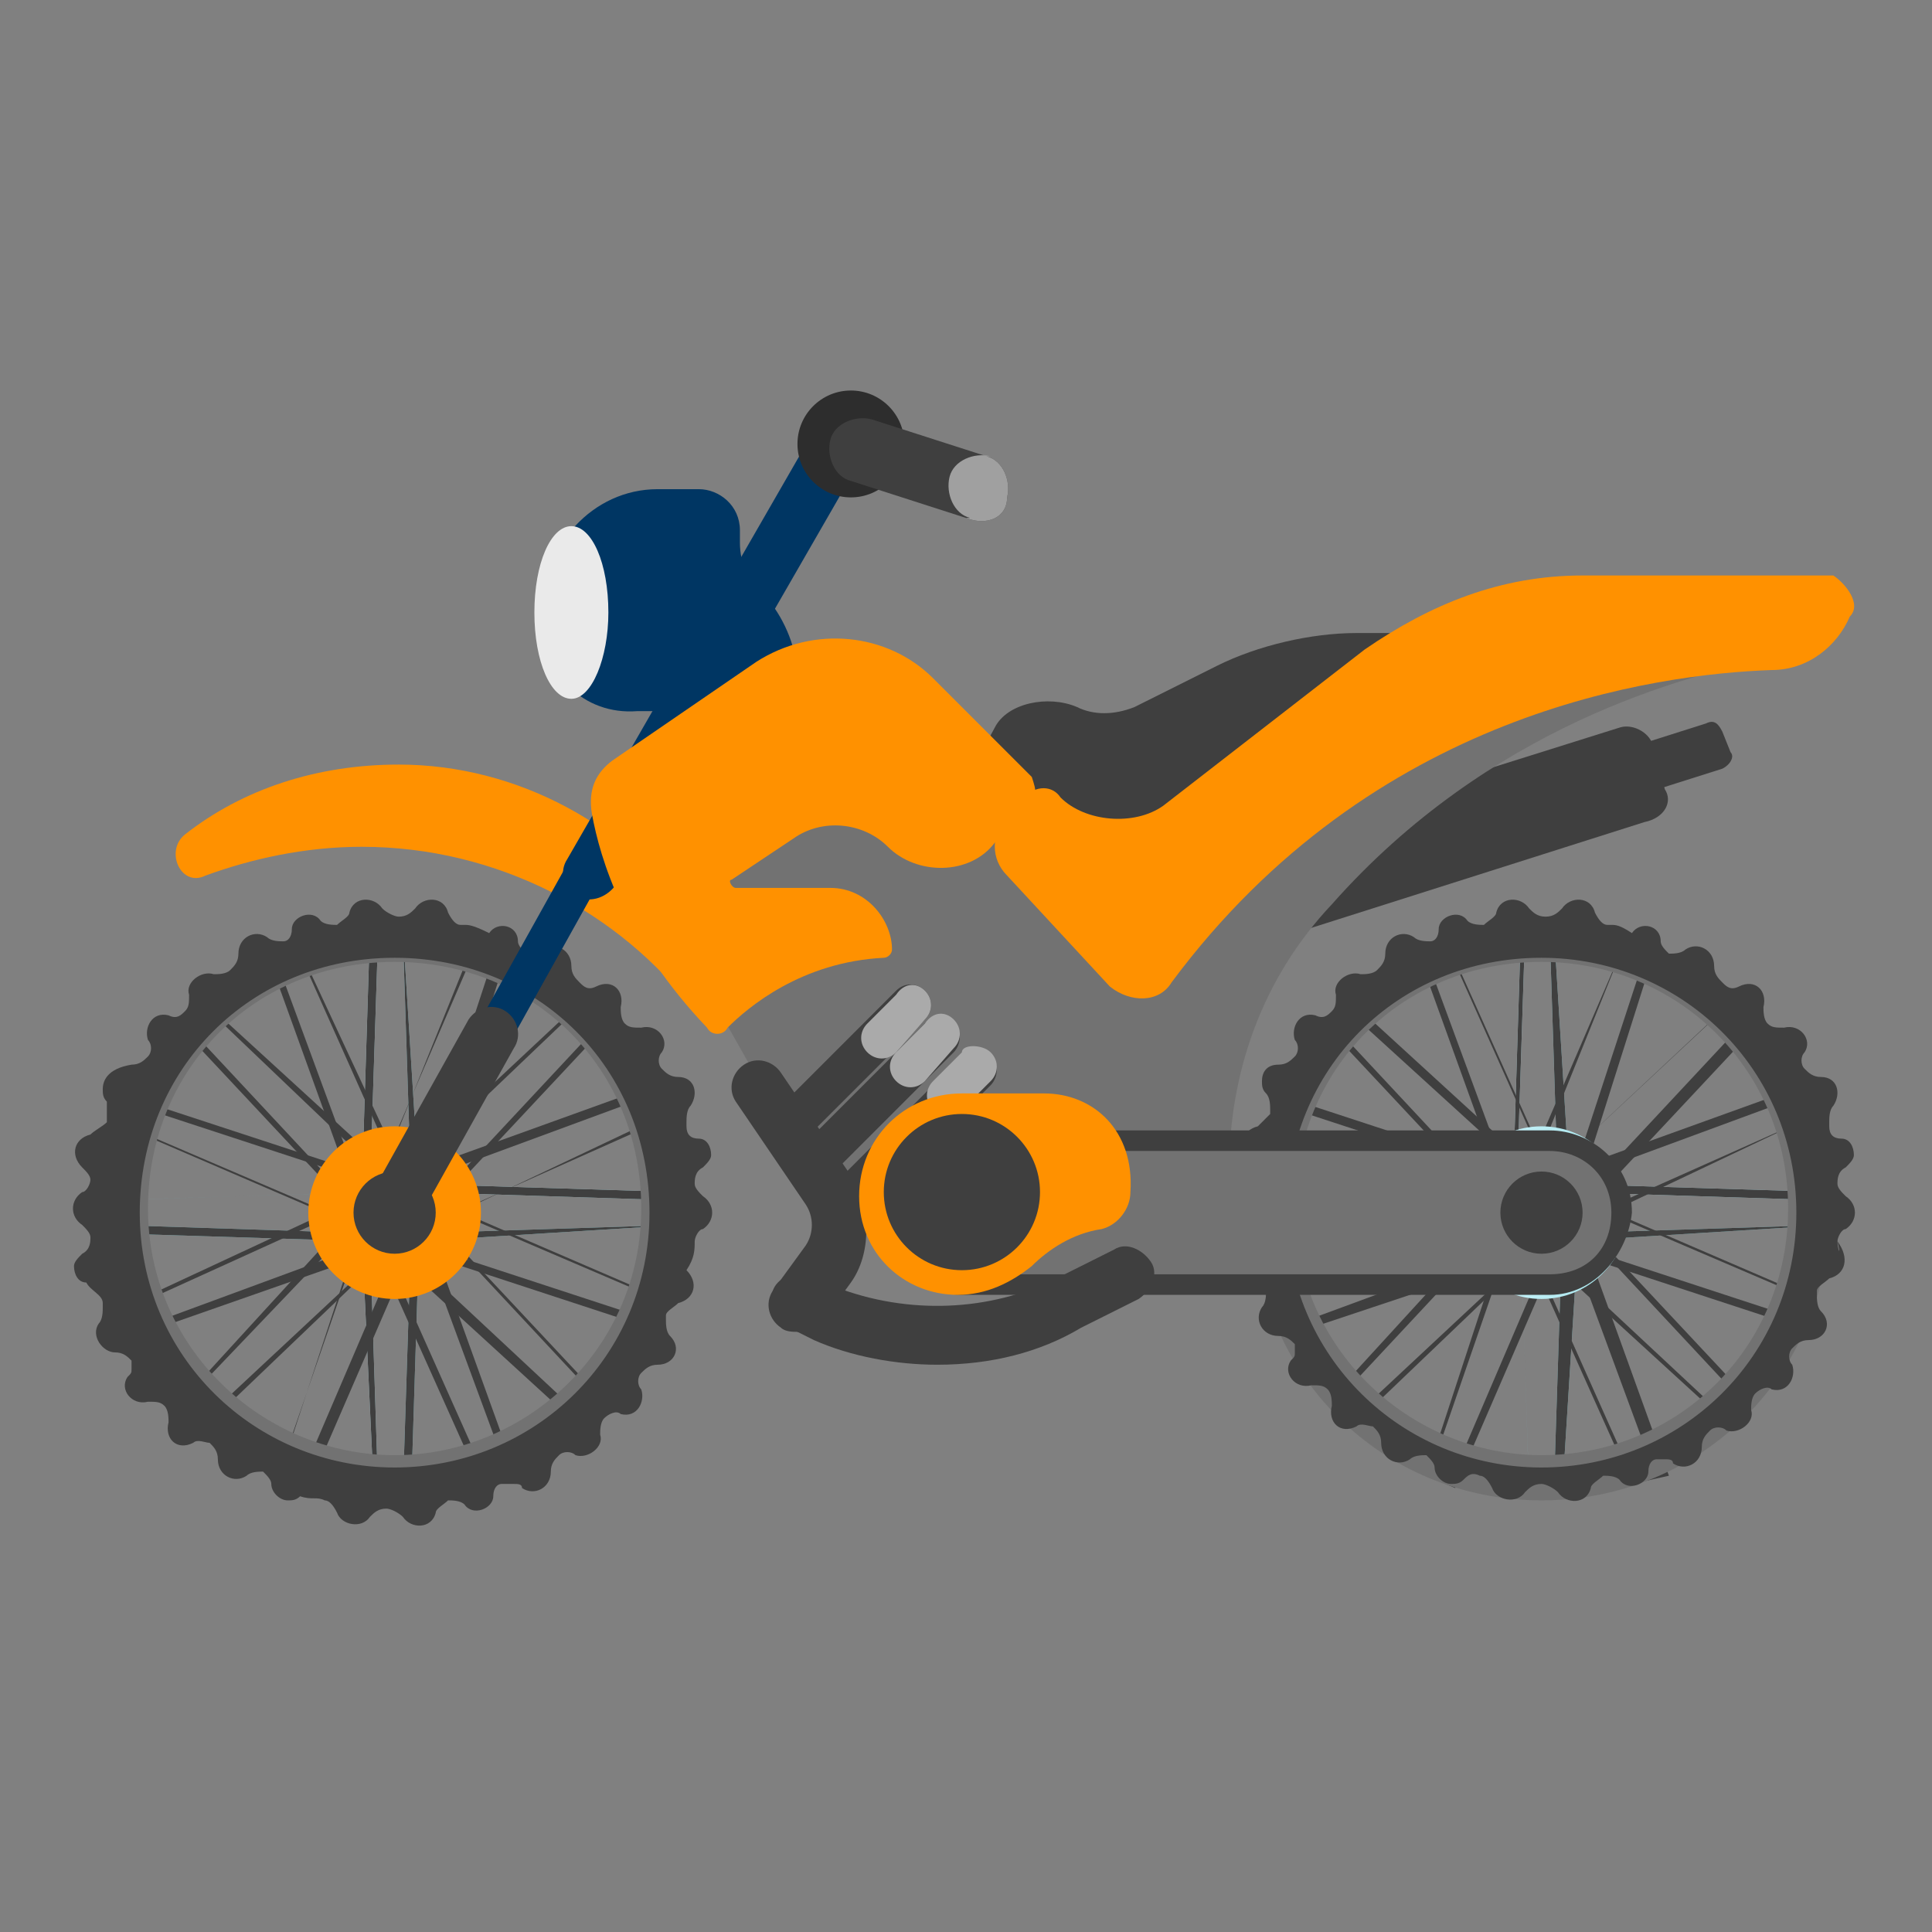 <?xml version="1.0" encoding="utf-8"?>
<!-- Generator: Adobe Illustrator 23.1.0, SVG Export Plug-In . SVG Version: 6.00 Build 0)  -->
<svg version="1.1" id="icons" xmlns="http://www.w3.org/2000/svg" xmlns:xlink="http://www.w3.org/1999/xlink" x="0px" y="0px"
	 viewBox="0 0 47 47" style="enable-background:new 0 0 47 47;" xml:space="preserve">
<rect x="0" y="0" width="47" height="47" fill="#808080" stroke="none"/>
<style type="text/css">
	.st0{fill:#003663;}
	.st1{fill:#EAEAEA;}
	.st2{fill:#FF9100;}
	.st3{fill:#3F3F3F;}
	.st4{fill:#727272;}
	.st5{fill:url(#SVGID_1_);}
	.st6{fill:url(#SVGID_2_);}
	.st7{fill:url(#SVGID_3_);}
	.st8{fill:url(#SVGID_4_);}
	.st9{fill:url(#SVGID_5_);}
	.st10{fill:url(#SVGID_6_);}
	.st11{fill:url(#SVGID_7_);}
	.st12{fill:url(#SVGID_8_);}
	.st13{fill:url(#SVGID_9_);}
	.st14{fill:#2D2D2D;}
	.st15{fill:#A0A0A0;}
	.st16{fill:#AAAAAA;}
</style>
<title>MotoCross</title>
<path class="st0" d="M18,13.2v-0.3l0,0c0-0.6-0.5-1-1-1h-1c-1.6,0-2.8,1.4-2.8,2.9v0.3c0,1.3,1,2.3,2.3,2.2h3.9v-0.8
	c0-0.7-0.3-1.4-0.7-1.9C18.2,14.2,18,13.7,18,13.2z"/>
<path class="st1" d="M14.8,14.9c0,1.1-0.4,2.1-0.9,2.1S13,16.1,13,14.9s0.4-2.1,0.9-2.1C14.4,12.8,14.8,13.7,14.8,14.9z"/>
<path class="st2" d="M16.9,22.4c-1.6-2.3-4.3-3.8-7.2-3.8c-2,0-3.8,0.6-5.2,1.7c-0.5,0.4-0.1,1.3,0.5,1c1.1-0.4,2.4-0.7,3.8-0.7
	c3.3,0,6.3,1.6,8.1,4C16.9,24.6,16.9,22.4,16.9,22.4z"/>
<path class="st3" d="M41.9,18.7L37.8,20c-0.2,0.1-0.3,0-0.4-0.2l-0.2-0.5c-0.1-0.2,0-0.3,0.2-0.4l4.1-1.3c0.2-0.1,0.3,0,0.4,0.2
	l0.2,0.5C42.2,18.4,42.1,18.6,41.9,18.7z"/>
<path class="st3" d="M40,20l-8.5,2.7c-0.3,0.1-0.7-0.1-0.8-0.4l-0.3-1.1c-0.1-0.3,0.1-0.7,0.4-0.8l8.6-2.7c0.3-0.1,0.7,0.1,0.8,0.4
	l0.3,1.1C40.7,19.5,40.5,19.9,40,20z"/>
<path class="st4" d="M35.4,15.4c-0.8,0.4-1.6,0.9-2.2,1.7c-1.4,1.4-3.2,2.2-5.1,2.2H16.9v2.9c0,0.8,0.2,1.7,0.6,2.4l2.2,3.9h10.2
	c0-2.4,0.8-4.7,2.5-6.5c3.8-4.3,8.6-5.6,10.8-6c0.4-0.1,0.7-0.3,1-0.5L35.4,15.4L35.4,15.4z"/>
<linearGradient id="SVGID_1_" gradientUnits="userSpaceOnUse" x1="5.715" y1="-603.641" x2="7.039" y2="-603.641" gradientTransform="matrix(1.004 0 0 -1.004 3.132 -580.195)">
	<stop  offset="0" style="stop-color:#D4F7FF"/>
	<stop  offset="1" style="stop-color:#A2E3E9"/>
</linearGradient>
<path class="st5" d="M10.2,29H8.8L9,22.6h0.8L10.2,29z M9,28.9h1l-0.2-6.2H9.2L9,28.9z"/>
<linearGradient id="SVGID_2_" gradientUnits="userSpaceOnUse" x1="5.715" y1="664.013" x2="7.039" y2="664.013" gradientTransform="matrix(1.004 0 0 1.004 3.132 -633.403)">
	<stop  offset="0" style="stop-color:#D4F7FF"/>
	<stop  offset="1" style="stop-color:#A2E3E9"/>
</linearGradient>
<path class="st6" d="M10,36.4H9.1L8.8,30h1.4L10,36.4z M9.2,36.3h0.6l0.2-6.2H9L9.2,36.3z"/>
<linearGradient id="SVGID_3_" gradientUnits="userSpaceOnUse" x1="-2069.546" y1="2683.236" x2="-2068.222" y2="2683.236" gradientTransform="matrix(0 1.004 1.004 0 -2680.401 2106.51)">
	<stop  offset="0" style="stop-color:#D4F7FF"/>
	<stop  offset="1" style="stop-color:#A2E3E9"/>
</linearGradient>
<path class="st7" d="M10.1,30.2v-1.4l6.4,0.2v0.8L10.1,30.2z M10.2,29v1l6.2-0.2v-0.6L10.2,29z"/>
<linearGradient id="SVGID_4_" gradientUnits="userSpaceOnUse" x1="-2069.546" y1="-2622.764" x2="-2068.222" y2="-2622.764" gradientTransform="matrix(0 1.004 -1.004 0 -2627.193 2106.51)">
	<stop  offset="0" style="stop-color:#D4F7FF"/>
	<stop  offset="1" style="stop-color:#A2E3E9"/>
</linearGradient>
<path class="st8" d="M9,30.2L2.6,30v-0.8L9,29V30.2z M2.8,29.8L8.9,30v-1l-6.2,0.2v0.6C2.7,29.8,2.8,29.8,2.8,29.8z"/>
<path class="st3" d="M10.2,29H8.8L9,22.6h0.8L10.2,29z M9,28.9h1l-0.2-6.2H9.2L9,28.9z"/>
<path class="st3" d="M10,36.4H9.1L8.8,30h1.4L10,36.4z M9.2,36.3h0.6l0.2-6.2H9L9.2,36.3z"/>
<path class="st3" d="M10.1,30.2v-1.4l6.4,0.2v0.8L10.1,30.2z M10.2,29v1l6.2-0.2v-0.6L10.2,29z"/>
<path class="st3" d="M9,30.2L2.6,30v-0.8L9,29V30.2z M2.8,29.8L8.9,30v-1l-6.2,0.2v0.6C2.7,29.8,2.8,29.8,2.8,29.8z"/>
<path class="st3" d="M10.4,29.6l-0.9-0.9l4.7-4.4l0.6,0.6L10.4,29.6z M9.7,28.7l0.7,0.7l4.2-4.5l-0.5-0.4L9.7,28.7z"/>
<path class="st3" d="M5,34.7l-0.6-0.6l4.3-4.7l0.9,0.9L5,34.7z M4.5,34.1L5,34.5l4.5-4.2l-0.7-0.7L4.5,34.1z"/>
<path class="st3" d="M14.1,34.7l-4.7-4.3l1-0.9l4.4,4.7L14.1,34.7z M9.7,30.3l4.5,4.2l0.4-0.4l-4.2-4.5L9.7,30.3z"/>
<path class="st3" d="M8.7,29.6l-4.4-4.7l0.6-0.6l4.7,4.3L8.7,29.6z M4.5,24.9l4.2,4.5l0.7-0.7L5,24.5L4.5,24.9z"/>
<path class="st3" d="M8.8,29.9L3,27.4l0.2-0.7l6.1,2L8.8,29.9z M3.1,27.4l5.6,2.4l0.4-1l-5.8-1.9L3.1,27.4z"/>
<path class="st3" d="M15.8,32.3l-6.1-2l0.4-1.3l5.8,2.5L15.8,32.3z M10,30.2l5.8,1.9l0.2-0.5l-5.6-2.4L10,30.2z"/>
<path class="st3" d="M7.5,36.2l-0.7-0.3l2-6.1l1.3,0.4L7.5,36.2z M6.8,35.8L7.3,36l2.4-5.6L8.8,30L6.8,35.8z"/>
<path class="st3" d="M10.4,29.3l-1.3-0.5l2.5-5.8l0.7,0.3L10.4,29.3z M9.2,28.7l0.9,0.4l1.9-5.8L11.5,23L9.2,28.7z"/>
<path class="st3" d="M10.3,29.9l-0.5-1.3l6.1-2.2l0.3,0.7L10.3,29.9z M10,28.8l0.4,1l5.6-2.5l-0.3-0.6L10,28.8z"/>
<path class="st3" d="M3.3,32.5L3,31.8l5.8-2.7l0.5,1.3L3.3,32.5z M3.2,31.8l0.2,0.5l5.7-2.1l-0.4-0.9L3.2,31.8z"/>
<path class="st3" d="M11.7,36.1l-2.6-5.8l1.3-0.4l2.2,6.1L11.7,36.1z M9.3,30.3l2.5,5.6l0.5-0.2L10.2,30L9.3,30.3z"/>
<path class="st3" d="M8.7,29.3l-2.2-6.1l0.7-0.3l2.7,5.8L8.7,29.3z M6.7,23.3L8.8,29l0.9-0.4L7.2,23L6.7,23.3z"/>
<path class="st4" d="M9.6,22.5c-3.9,0-7,3.1-7,7s3.1,7,7,7s7-3.1,7-7S13.4,22.5,9.6,22.5z M9.6,35.4c-3.2,0-6-2.6-6-6s2.6-6,6-6
	s6,2.6,6,6S12.8,35.4,9.6,35.4z"/>
<path class="st3" d="M16.9,30.2c0-0.1,0.1-0.3,0.2-0.3l0,0c0.3-0.2,0.3-0.6,0-0.8l0,0c-0.1-0.1-0.2-0.2-0.2-0.3l0,0
	c0-0.1,0-0.3,0.2-0.4c0.1-0.1,0.2-0.2,0.2-0.3c0-0.2-0.1-0.4-0.3-0.4l0,0c-0.2,0-0.3-0.1-0.3-0.3c0,0,0,0,0-0.1s0-0.3,0.1-0.4l0,0
	c0.2-0.3,0.1-0.7-0.3-0.7l0,0c-0.2,0-0.3-0.1-0.4-0.2l0,0c-0.1-0.1-0.1-0.3,0-0.4l0,0c0.2-0.3-0.1-0.7-0.5-0.6l0,0
	c-0.2,0-0.3,0-0.4-0.1c-0.1-0.1-0.1-0.3-0.1-0.4l0,0c0.1-0.4-0.2-0.7-0.6-0.5l0,0c-0.2,0.1-0.3,0-0.4-0.1c-0.1-0.1-0.2-0.2-0.2-0.4
	l0,0c0-0.4-0.4-0.6-0.7-0.4l0,0c-0.1,0.1-0.3,0.1-0.4,0.1l0,0l0,0c-0.1-0.1-0.2-0.2-0.2-0.3l0,0c0-0.4-0.5-0.5-0.7-0.2
	c-0.4-0.2-0.5-0.2-0.6-0.2c0,0,0,0-0.1,0l0,0l0,0c-0.1,0-0.2-0.1-0.3-0.3l0,0c-0.1-0.4-0.6-0.4-0.8-0.1l0,0
	c-0.1,0.1-0.2,0.2-0.4,0.2c-0.1,0-0.3-0.1-0.4-0.2l0,0c-0.2-0.3-0.7-0.3-0.8,0.1l0,0c0,0.1-0.2,0.2-0.3,0.3l0,0l0,0
	c-0.1,0-0.3,0-0.4-0.1l0,0c-0.2-0.3-0.7-0.1-0.7,0.2l0,0c0,0.2-0.1,0.3-0.2,0.3l0,0l0,0c-0.1,0-0.3,0-0.4-0.1l0,0
	c-0.3-0.2-0.7,0-0.7,0.4l0,0c0,0.2-0.1,0.3-0.2,0.4s-0.3,0.1-0.4,0.1l0,0c-0.3-0.1-0.7,0.2-0.6,0.5l0,0c0,0.2,0,0.3-0.1,0.4l0,0
	c-0.1,0.1-0.2,0.2-0.4,0.1l0,0c-0.4-0.1-0.6,0.3-0.5,0.6l0,0c0.1,0.1,0.1,0.3,0,0.4l0,0c-0.1,0.1-0.2,0.2-0.4,0.2
	c-0.6,0.1-0.7,0.4-0.7,0.6c0,0.1,0,0.2,0.1,0.3l0,0c0,0.1,0,0.3,0,0.4l0,0c0,0,0,0,0,0.1c-0.1,0.1-0.3,0.2-0.4,0.3l0,0
	c-0.4,0.1-0.5,0.5-0.2,0.8c0.1,0.1,0.2,0.2,0.2,0.3l0,0l0,0l0,0C2.2,28.8,2.1,29,2,29l0,0c-0.3,0.2-0.3,0.6,0,0.8l0,0
	c0.1,0.1,0.2,0.2,0.2,0.3l0,0l0,0c0,0.1,0,0.3-0.2,0.4c-0.1,0.1-0.2,0.2-0.2,0.3c0,0.2,0.1,0.4,0.3,0.4l0,0c0.1,0.2,0.4,0.3,0.4,0.5
	c0,0,0,0,0,0.1s0,0.3-0.1,0.4l0,0c-0.2,0.3,0.1,0.7,0.4,0.7c0.2,0,0.3,0.1,0.4,0.2l0,0c0,0.1,0,0.1,0,0.2c0,0.1,0,0.1-0.1,0.2l0,0
	c-0.2,0.3,0.1,0.7,0.5,0.6l0,0c0.2,0,0.3,0,0.4,0.1c0.1,0.1,0.1,0.3,0.1,0.4l0,0C4,35,4.3,35.3,4.7,35.1l0,0c0.1-0.1,0.3,0,0.4,0
	l0,0l0,0c0.1,0.1,0.2,0.2,0.2,0.4l0,0c0,0.4,0.4,0.6,0.7,0.4l0,0c0.1-0.1,0.3-0.1,0.4-0.1l0,0l0,0c0.1,0.1,0.2,0.2,0.2,0.3
	c0,0.2,0.2,0.4,0.4,0.4c0.1,0,0.2,0,0.3-0.1l0,0c0.3,0.1,0.4,0,0.6,0.1l0,0l0,0c0.1,0,0.2,0.1,0.3,0.3l0,0c0.1,0.3,0.6,0.4,0.8,0.1
	l0,0c0.1-0.1,0.2-0.2,0.4-0.2c0.1,0,0.3,0.1,0.4,0.2l0,0c0.2,0.3,0.7,0.3,0.8-0.1l0,0c0-0.1,0.2-0.2,0.3-0.3l0,0l0,0
	c0.1,0,0.3,0,0.4,0.1l0,0c0.2,0.3,0.7,0.1,0.7-0.2c0-0.2,0.1-0.3,0.2-0.3l0,0l0,0h0.3c0.1,0,0.2,0,0.2,0.1l0,0
	c0.3,0.2,0.7,0,0.7-0.4l0,0c0-0.2,0.1-0.3,0.2-0.4l0,0l0,0c0.1-0.1,0.3-0.1,0.4,0l0,0c0.3,0.1,0.7-0.2,0.6-0.5l0,0
	c0-0.1,0-0.3,0.1-0.4s0.3-0.2,0.4-0.1l0,0c0.4,0.1,0.6-0.3,0.5-0.6l0,0c-0.1-0.1-0.1-0.3,0-0.4l0,0l0,0c0.1-0.1,0.2-0.2,0.4-0.2l0,0
	c0.4,0,0.6-0.4,0.3-0.7l0,0c-0.1-0.1-0.1-0.3-0.1-0.4l0,0c0,0,0,0,0-0.1s0.2-0.2,0.3-0.3l0,0c0.4-0.1,0.5-0.5,0.2-0.8
	C16.9,30.6,16.9,30.4,16.9,30.2C16.9,30.3,16.9,30.3,16.9,30.2C16.9,30.3,16.9,30.2,16.9,30.2L16.9,30.2z M9.6,35.7
	c-3.4,0-6.2-2.7-6.2-6.2s2.7-6.2,6.2-6.2s6.2,2.7,6.2,6.2S13,35.7,9.6,35.7z"/>
<circle class="st2" cx="9.6" cy="29.5" r="2.1"/>
<circle class="st3" cx="9.6" cy="29.5" r="1"/>
<linearGradient id="SVGID_5_" gradientUnits="userSpaceOnUse" x1="33.554" y1="-603.641" x2="34.878" y2="-603.641" gradientTransform="matrix(1.004 0 0 -1.004 3.132 -580.195)">
	<stop  offset="0" style="stop-color:#D4F7FF"/>
	<stop  offset="1" style="stop-color:#A2E3E9"/>
</linearGradient>
<path class="st9" d="M38.2,29h-1.4l0.2-6.4h0.8L38.2,29z M36.9,28.9h1l-0.2-6.2h-0.6L36.9,28.9z"/>
<linearGradient id="SVGID_6_" gradientUnits="userSpaceOnUse" x1="33.554" y1="664.013" x2="34.878" y2="664.013" gradientTransform="matrix(1.004 0 0 1.004 3.132 -633.403)">
	<stop  offset="0" style="stop-color:#D4F7FF"/>
	<stop  offset="1" style="stop-color:#A2E3E9"/>
</linearGradient>
<path class="st10" d="M38,36.4h-0.8L37,30h1.4L38,36.4z M37.2,36.3h0.6l0.2-6.2h-1L37.2,36.3z"/>
<linearGradient id="SVGID_7_" gradientUnits="userSpaceOnUse" x1="-2069.546" y1="2711.127" x2="-2068.222" y2="2711.127" gradientTransform="matrix(0 1.004 1.004 0 -2680.401 2106.51)">
	<stop  offset="0" style="stop-color:#D4F7FF"/>
	<stop  offset="1" style="stop-color:#A2E3E9"/>
</linearGradient>
<path class="st11" d="M38.1,30.2v-1.4l6.4,0.2v0.8L38.1,30.2z M38.2,29v1l6.2-0.2v-0.6L38.2,29z"/>
<linearGradient id="SVGID_8_" gradientUnits="userSpaceOnUse" x1="-2069.546" y1="-2650.556" x2="-2068.222" y2="-2650.556" gradientTransform="matrix(0 1.004 -1.004 0 -2627.193 2106.51)">
	<stop  offset="0" style="stop-color:#D4F7FF"/>
	<stop  offset="1" style="stop-color:#A2E3E9"/>
</linearGradient>
<path class="st12" d="M36.9,30.2L30.5,30v-0.8l6.4-0.2V30.2z M30.7,29.8l6.2,0.2v-1l-6.2,0.2V29.8z"/>
<path class="st3" d="M38.2,29h-1.4l0.2-6.4h0.8L38.2,29z M36.9,28.9h1l-0.2-6.2h-0.6L36.9,28.9z"/>
<path class="st3" d="M38,36.4h-0.8L37,30h1.4L38,36.4z M37.2,36.3h0.6l0.2-6.2h-1L37.2,36.3z"/>
<path class="st3" d="M38.1,30.2v-1.4l6.4,0.2v0.8L38.1,30.2z M38.2,29v1l6.2-0.2v-0.6L38.2,29z"/>
<path class="st3" d="M36.9,30.2L30.5,30v-0.8l6.4-0.2V30.2z M30.7,29.8l6.2,0.2v-1l-6.2,0.2V29.8z"/>
<path class="st3" d="M38.4,29.6l-0.9-0.9l4.7-4.4l0.6,0.6L38.4,29.6z M37.5,28.7l0.7,0.7l4.2-4.5L42,24.5L37.5,28.7z"/>
<path class="st3" d="M32.9,34.7l-0.6-0.6l4.3-4.7l0.9,0.9L32.9,34.7z M32.5,34.1l0.4,0.4l4.5-4.2l-0.7-0.7L32.5,34.1z"/>
<path class="st3" d="M42.1,34.7l-4.7-4.3l0.9-0.9l4.4,4.7L42.1,34.7z M37.5,30.3l4.5,4.2l0.4-0.4l-4.2-4.5L37.5,30.3z"/>
<path class="st3" d="M36.6,29.6l-4.4-4.7l0.6-0.6l4.7,4.3L36.6,29.6z M32.4,24.9l4.2,4.5l0.7-0.7l-4.5-4.1L32.4,24.9z"/>
<path class="st3" d="M36.8,29.9L31,27.4l0.3-0.7l6.1,2L36.8,29.9z M31.1,27.4l5.6,2.4l0.3-1l-5.8-1.9L31.1,27.4z"/>
<path class="st3" d="M43.8,32.3l-6.1-2l0.4-1.3l5.8,2.5L43.8,32.3z M38,30.2l5.8,1.9l0.2-0.5l-5.6-2.4L38,30.2z"/>
<path class="st3" d="M35.4,36.2l-0.7-0.3l2-6.1l1.3,0.4L35.4,36.2z M34.8,35.8l0.5,0.2l2.4-5.6L36.8,30L34.8,35.8z"/>
<path class="st3" d="M38.3,29.3L37,28.8l2.5-5.8l0.7,0.3L38.3,29.3z M37.2,28.7l0.9,0.4l1.9-5.8L39.5,23L37.2,28.7z"/>
<path class="st3" d="M38.3,29.9l-0.5-1.3l6.1-2.2l0.3,0.7L38.3,29.9z M38,28.8l0.4,0.9l5.6-2.5l-0.3-0.5L38,28.8z"/>
<path class="st3" d="M31.3,32.5L31,31.8l5.8-2.6l0.5,1.3L31.3,32.5z M31.1,31.8l0.2,0.5l5.7-2.1l-0.4-0.9L31.1,31.8z"/>
<path class="st3" d="M39.7,36.1l-2.6-5.8l1.3-0.5l2.2,6.1L39.7,36.1z M37.2,30.3l2.5,5.6l0.5-0.2L38.1,30L37.2,30.3z"/>
<path class="st3" d="M36.7,29.3l-2.2-6.1l0.7-0.3l2.6,5.8L36.7,29.3z M34.7,23.3l2.1,5.7l0.9-0.4L35.2,23L34.7,23.3z"/>
<path class="st4" d="M37.5,22.5c-3.9,0-7,3.1-7,7s3.1,7,7,7s7-3.1,7-7S41.4,22.5,37.5,22.5z M37.5,35.4c-3.2,0-6-2.6-6-6s2.6-6,6-6
	c3.3,0,6,2.6,6,6S40.8,35.4,37.5,35.4z"/>
<path class="st3" d="M44.7,30.2c0-0.1,0.1-0.3,0.2-0.3l0,0c0.3-0.2,0.3-0.6,0-0.8l0,0c-0.1-0.1-0.2-0.2-0.2-0.3l0,0
	c0-0.1,0-0.3,0.2-0.4c0.1-0.1,0.2-0.2,0.2-0.3c0-0.2-0.1-0.4-0.3-0.4l0,0c-0.2,0-0.3-0.1-0.3-0.3c0,0,0,0,0-0.1s0-0.3,0.1-0.4l0,0
	c0.2-0.3,0.1-0.7-0.3-0.7l0,0c-0.2,0-0.3-0.1-0.4-0.2l0,0c-0.1-0.1-0.1-0.3,0-0.4l0,0c0.2-0.3-0.1-0.7-0.5-0.6l0,0
	c-0.2,0-0.3,0-0.4-0.1c-0.1-0.1-0.1-0.3-0.1-0.4l0,0c0.1-0.4-0.2-0.7-0.6-0.5l0,0c-0.2,0.1-0.3,0-0.4-0.1s-0.2-0.2-0.2-0.4l0,0
	c0-0.4-0.4-0.6-0.7-0.4l0,0c-0.1,0.1-0.3,0.1-0.4,0.1l0,0l0,0c-0.1-0.1-0.2-0.2-0.2-0.3l0,0c0-0.4-0.5-0.5-0.7-0.2
	c-0.3-0.2-0.4-0.2-0.5-0.2c0,0,0,0-0.1,0l0,0l0,0c-0.1,0-0.2-0.1-0.3-0.3l0,0c-0.1-0.4-0.6-0.4-0.8-0.1l0,0
	c-0.1,0.1-0.2,0.2-0.4,0.2s-0.3-0.1-0.4-0.2l0,0c-0.2-0.3-0.7-0.3-0.8,0.1l0,0c0,0.1-0.2,0.2-0.3,0.3l0,0l0,0c-0.1,0-0.3,0-0.4-0.1
	l0,0c-0.2-0.3-0.7-0.1-0.7,0.2l0,0c0,0.2-0.1,0.3-0.2,0.3l0,0l0,0c-0.1,0-0.3,0-0.4-0.1l0,0c-0.3-0.2-0.7,0-0.7,0.4l0,0
	c0,0.2-0.1,0.3-0.2,0.4s-0.3,0.1-0.4,0.1l0,0c-0.3-0.1-0.7,0.2-0.6,0.5l0,0c0,0.2,0,0.3-0.1,0.4l0,0c-0.1,0.1-0.2,0.2-0.4,0.1l0,0
	c-0.4-0.1-0.6,0.3-0.5,0.6l0,0c0.1,0.1,0.1,0.3,0,0.4l0,0c-0.1,0.1-0.2,0.2-0.4,0.2c-0.3,0-0.4,0.2-0.4,0.4c0,0.1,0,0.2,0.1,0.3l0,0
	c0.1,0.1,0.1,0.3,0.1,0.4l0,0c0,0,0,0,0,0.1c-0.1,0.1-0.2,0.2-0.3,0.3l0,0c-0.4,0.1-0.5,0.5-0.2,0.8c0.1,0.1,0.2,0.2,0.2,0.3l0,0
	l0,0l0,0c0,0.1-0.1,0.3-0.2,0.3l0,0c-0.3,0.2-0.3,0.6,0,0.8l0,0c0.1,0.1,0.2,0.2,0.2,0.3l0,0l0,0c0,0.1,0,0.3-0.2,0.4
	c-0.1,0.1-0.2,0.2-0.2,0.3c0,0.2,0.1,0.4,0.3,0.4l0,0c0.1,0,0.3,0.1,0.3,0.3c0,0,0,0,0,0.1s0,0.3-0.1,0.4l0,0
	c-0.2,0.3,0,0.7,0.4,0.7c0.2,0,0.3,0.1,0.4,0.2l0,0c0,0.1,0,0.1,0,0.2c0,0.1,0,0.1-0.1,0.2l0,0c-0.2,0.3,0.1,0.7,0.5,0.6l0,0
	c0.2,0,0.3,0,0.4,0.1c0.1,0.1,0.1,0.3,0.1,0.4l0,0c-0.1,0.4,0.2,0.7,0.6,0.5l0,0c0.1-0.1,0.3,0,0.4,0l0,0l0,0
	c0.1,0.1,0.2,0.2,0.2,0.4l0,0c0,0.4,0.4,0.6,0.7,0.4l0,0c0.1-0.1,0.3-0.1,0.4-0.1l0,0l0,0c0.1,0.1,0.2,0.2,0.2,0.3
	c0,0.2,0.2,0.4,0.4,0.4c0.1,0,0.2,0,0.3-0.1l0,0c0.1-0.1,0.2-0.2,0.4-0.1l0,0l0,0c0.1,0,0.2,0.1,0.3,0.3l0,0
	c0.1,0.3,0.6,0.4,0.8,0.1l0,0c0.1-0.1,0.2-0.2,0.4-0.2c0.1,0,0.3,0.1,0.4,0.2l0,0c0.2,0.3,0.7,0.3,0.8-0.1l0,0
	c0-0.1,0.2-0.2,0.3-0.3l0,0l0,0c0.1,0,0.3,0,0.4,0.1l0,0c0.2,0.3,0.7,0.1,0.7-0.2c0-0.2,0.1-0.3,0.2-0.3l0,0l0,0h0.2
	c0.1,0,0.2,0,0.2,0.1l0,0c0.3,0.2,0.7,0,0.7-0.4l0,0c0-0.2,0.1-0.3,0.2-0.4l0,0l0,0c0.1-0.1,0.3-0.1,0.4,0l0,0
	c0.3,0.1,0.7-0.2,0.6-0.5l0,0c0-0.1,0-0.3,0.1-0.4s0.3-0.2,0.4-0.1l0,0c0.4,0.1,0.6-0.3,0.5-0.6l0,0c-0.1-0.1-0.1-0.3,0-0.4l0,0l0,0
	c0.1-0.1,0.2-0.2,0.4-0.2l0,0c0.4,0,0.6-0.4,0.3-0.7l0,0c-0.1-0.1-0.1-0.3-0.1-0.4l0,0c0,0,0,0,0-0.1s0.2-0.2,0.3-0.3l0,0
	C44.9,31,45,30.6,44.7,30.2C44.8,30.6,44.7,30.4,44.7,30.2C44.7,30.3,44.7,30.3,44.7,30.2C44.7,30.3,44.7,30.2,44.7,30.2L44.7,30.2z
	 M37.5,35.7c-3.4,0-6.2-2.7-6.2-6.2s2.7-6.2,6.2-6.2c3.4,0,6.2,2.7,6.2,6.2S40.9,35.7,37.5,35.7z"/>
<linearGradient id="SVGID_9_" gradientUnits="userSpaceOnUse" x1="32.153" y1="-607.327" x2="36.279" y2="-607.327" gradientTransform="matrix(1.004 0 0 -1.004 3.132 -580.195)">
	<stop  offset="0" style="stop-color:#D4F7FF"/>
	<stop  offset="1" style="stop-color:#A2E3E9"/>
</linearGradient>
<circle class="st13" cx="37.5" cy="29.5" r="2.1"/>
<path class="st3" d="M34.9,15.4l-5.4,4.7h-6.6l1.3-2.4c0.3-0.6,1.3-0.8,2-0.5c0.4,0.2,0.9,0.2,1.4,0l2-1c1-0.5,2.3-0.8,3.4-0.8
	L34.9,15.4z"/>
<path class="st2" d="M45,15c-0.3,0.7-1,1.3-1.9,1.3c-2.8,0.1-9.7,1-14.6,7.6c-0.3,0.5-1,0.5-1.5,0.1l-2.5-2.7c-0.4-0.4-0.4-1,0-1.5
	l0.4-0.4c0.3-0.3,0.7-0.3,0.9,0c0.6,0.6,1.8,0.7,2.5,0.2l4.9-3.8c1.6-1.1,3.3-1.8,5.3-1.8h6.1C44.9,14.2,45.3,14.7,45,15L45,15z"/>
<path class="st0" d="M10.5,27.9c-0.2-0.1-0.3-0.4-0.2-0.6l3.4-6.1c0.1-0.2,0.4-0.3,0.6-0.2c0.2,0.1,0.3,0.4,0.2,0.6l-3.4,6.1
	C11,27.9,10.7,28,10.5,27.9z"/>
<path class="st3" d="M9.2,30c-0.3-0.2-0.4-0.6-0.2-0.9l2.4-4.3c0.2-0.3,0.6-0.4,0.9-0.2c0.3,0.2,0.4,0.6,0.2,0.9l-2.4,4.3
	C10.1,30.1,9.6,30.2,9.2,30L9.2,30z"/>
<path class="st0" d="M14,21.8c-0.3-0.2-0.4-0.6-0.2-0.9l5.7-9.9c0.3-0.4,0.7-0.5,1-0.3s0.4,0.6,0.2,0.9L15,21.5
	C14.8,21.8,14.4,22,14,21.8L14,21.8z"/>
<circle class="st14" cx="20.7" cy="10.8" r="1.3"/>
<path class="st3" d="M23.5,12.6l-2.8-0.9c-0.4-0.1-0.6-0.6-0.5-1s0.6-0.6,1-0.5l2.8,0.9c0.4,0.1,0.6,0.6,0.5,1
	C24.5,12.6,24,12.8,23.5,12.6z"/>
<path class="st15" d="M23.5,12.6h0.1c-0.4-0.1-0.6-0.6-0.5-1s0.6-0.6,1-0.5H24c0.4,0.1,0.6,0.6,0.5,1C24.5,12.6,24,12.8,23.5,12.6
	L23.5,12.6z"/>
<path class="st3" d="M37.7,31.5H23.4c-1,0-2-0.8-2-2c0-1,0.8-2,2-2h14.3c1,0,2,0.8,2,2C39.6,30.5,38.8,31.5,37.7,31.5z"/>
<path class="st4" d="M23.4,31c-0.8,0-1.5-0.6-1.5-1.5s0.6-1.5,1.5-1.5h14.3c0.8,0,1.5,0.6,1.5,1.5S38.6,31,37.7,31H23.4z"/>
<path class="st3" d="M22.8,33.2c-1,0-2.1-0.2-3-0.6l-0.6-0.3c-0.3-0.1-0.5-0.5-0.4-0.9c0.1-0.3,0.5-0.5,0.9-0.4l0.6,0.3
	c1.8,0.7,3.8,0.6,5.4-0.2l1.4-0.7c0.3-0.2,0.7,0,0.9,0.3c0.2,0.3,0,0.7-0.3,0.9l-1.4,0.7C25.3,32.9,24.1,33.2,22.8,33.2L22.8,33.2z"
	/>
<path class="st3" d="M19.4,32.4c-0.1,0-0.3,0-0.4-0.1c-0.3-0.2-0.4-0.6-0.2-0.9l0.8-1.1c0.2-0.3,0.2-0.7,0-1l-1.7-2.5
	c-0.2-0.3-0.1-0.7,0.2-0.9c0.3-0.2,0.7-0.1,0.9,0.2l1.7,2.5c0.5,0.8,0.5,1.9,0,2.6l-0.8,1.1C19.8,32.3,19.6,32.4,19.4,32.4
	L19.4,32.4z"/>
<path class="st3" d="M22.5,24.8l-2.8,2.8c-0.2,0.2-0.5,0.2-0.7,0s-0.2-0.5,0-0.7l2.8-2.8c0.2-0.2,0.5-0.2,0.7,0S22.7,24.6,22.5,24.8
	z"/>
<path class="st3" d="M23.2,25.6l-2.8,2.8c-0.2,0.2-0.5,0.2-0.7,0s-0.2-0.5,0-0.7l2.8-2.8c0.2-0.2,0.5-0.2,0.7,0
	C23.4,25,23.4,25.4,23.2,25.6z"/>
<path class="st3" d="M24.1,26.4l-2.8,2.8c-0.2,0.2-0.5,0.2-0.7,0s-0.2-0.5,0-0.7l2.8-2.8c0.2-0.2,0.5-0.2,0.7,0
	C24.3,25.8,24.3,26.2,24.1,26.4z"/>
<path class="st16" d="M22.5,24.1L22.5,24.1c0.2,0.2,0.2,0.5,0,0.7l-0.7,0.8c-0.2,0.2-0.5,0.2-0.7,0l0,0c-0.2-0.2-0.2-0.5,0-0.7
	l0.7-0.7C22,23.9,22.3,23.9,22.5,24.1z"/>
<path class="st16" d="M23.2,24.8L23.2,24.8c0.2,0.2,0.2,0.5,0,0.7l-0.7,0.8c-0.2,0.2-0.5,0.2-0.7,0l0,0c-0.2-0.2-0.2-0.5,0-0.7
	l0.7-0.7C22.7,24.6,23,24.6,23.2,24.8z"/>
<path class="st16" d="M24.1,25.6L24.1,25.6c0.2,0.2,0.2,0.5,0,0.7L23.4,27c-0.2,0.2-0.5,0.2-0.7,0l0,0c-0.2-0.2-0.2-0.5,0-0.7
	l0.7-0.7C23.4,25.4,23.9,25.4,24.1,25.6z"/>
<path class="st2" d="M25.4,26.6h-2c-1.4,0-2.5,1.1-2.5,2.5s1.1,2.4,2.4,2.4c0.7,0,1.3-0.3,1.8-0.7c0.4-0.4,1-0.8,1.7-0.9
	c0.4-0.1,0.7-0.5,0.7-0.9C27.6,27.5,26.6,26.6,25.4,26.6L25.4,26.6z"/>
<circle class="st3" cx="23.4" cy="29" r="1.9"/>
<circle class="st3" cx="37.5" cy="29.5" r="1"/>
<path class="st2" d="M25.1,18.9l-2.4-2.4c-1.1-1.1-2.9-1.3-4.3-0.4l-3.5,2.4c-0.4,0.3-0.6,0.7-0.5,1.3c0.2,1.1,0.8,3.1,2.8,5.2
	c0.1,0.2,0.4,0.2,0.5,0c0.5-0.5,1.8-1.6,3.8-1.7c0.1,0,0.2-0.1,0.2-0.2c0-0.7-0.6-1.5-1.5-1.5h-2.3c-0.1,0-0.2-0.2-0.1-0.2l1.5-1
	c0.7-0.5,1.7-0.4,2.3,0.2c0.7,0.7,2,0.7,2.6-0.1l0.7-0.8C25.3,19.5,25.2,19.2,25.1,18.9L25.1,18.9z"/>
</svg>
